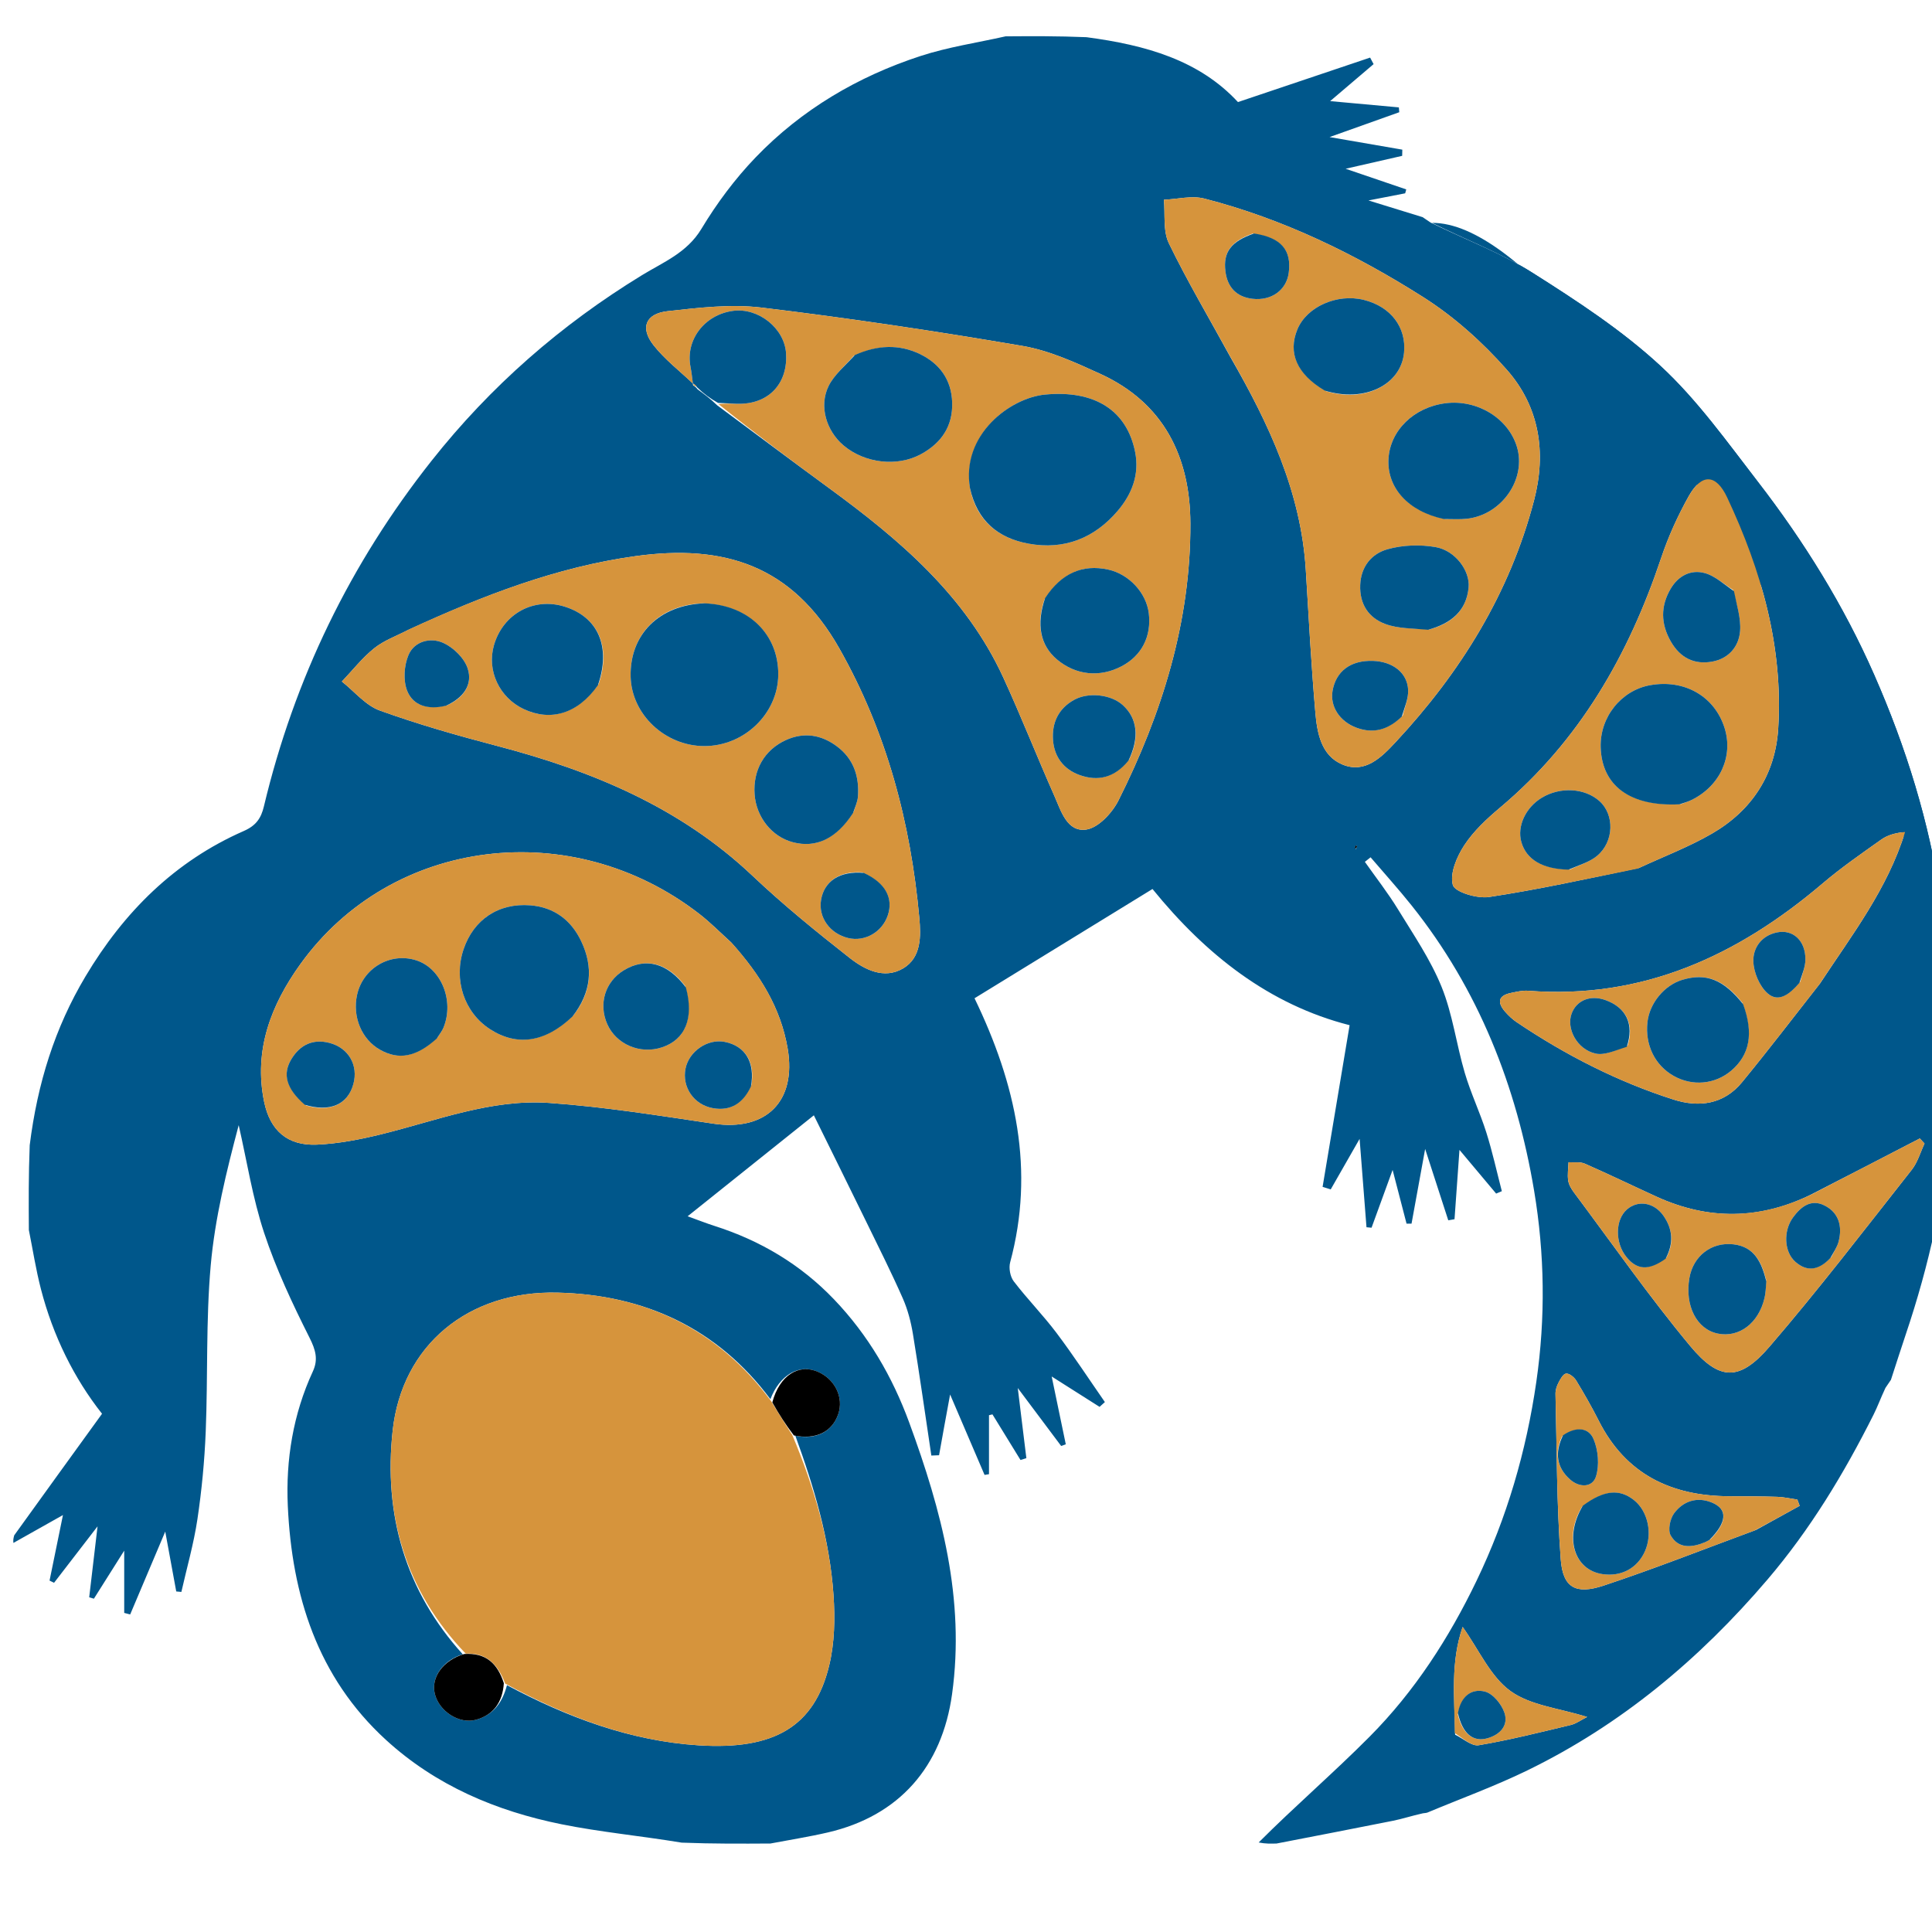 <?xml version="1.0" encoding="utf-8"?>
<svg viewBox="0 0 500 500" xmlns="http://www.w3.org/2000/svg">
  <path fill="#00578B" opacity="1" stroke="none" d="M 369.386 469.099 C 369.223 469.149 369.06 469.198 368.246 469.281 C 365.233 469.956 362.897 470.735 360.502 471.215 C 350.473 473.225 340.426 475.146 330.386 477.1 C 328.96 477.144 327.533 477.189 325.742 476.831 C 335.106 467.455 345.16 458.804 354.48 449.423 C 366.107 437.722 375.017 423.896 382.137 409.094 C 389.973 392.803 394.995 375.639 397.601 357.602 C 400.001 340.992 399.766 324.532 397.035 308.208 C 392.499 281.104 382.646 256.044 365.32 234.331 C 361.918 230.068 358.251 226.017 354.707 221.868 C 354.213 222.26 353.72 222.652 353.226 223.044 C 356.096 227.122 359.187 231.064 361.784 235.309 C 365.798 241.87 370.221 248.336 373.084 255.404 C 375.949 262.477 376.909 270.299 379.088 277.68 C 380.629 282.897 383.007 287.863 384.65 293.055 C 386.233 298.053 387.352 303.198 388.675 308.278 C 388.183 308.484 387.691 308.69 387.199 308.897 C 384.113 305.219 381.026 301.541 377.709 297.589 C 377.257 303.922 376.842 309.728 376.428 315.535 C 375.889 315.628 375.35 315.722 374.811 315.815 C 372.79 309.575 370.768 303.336 368.827 297.347 C 367.671 303.695 366.487 310.19 365.303 316.685 C 364.874 316.685 364.445 316.685 364.016 316.685 C 362.875 312.29 361.735 307.895 360.406 302.776 C 358.364 308.378 356.66 313.054 354.956 317.73 C 354.519 317.691 354.082 317.652 353.646 317.612 C 353.063 310.125 352.48 302.638 351.865 294.738 C 349.176 299.442 346.783 303.628 344.39 307.814 C 343.689 307.596 342.988 307.378 342.286 307.16 C 344.599 293.322 346.912 279.484 349.279 265.32 C 328.479 260.012 312.103 247.116 298.266 230.072 C 282.744 239.603 267.446 248.995 252.207 258.351 C 262.969 280.615 267.838 302.886 261.428 326.689 C 261.03 328.168 261.433 330.4 262.352 331.602 C 265.864 336.194 269.952 340.348 273.428 344.964 C 277.803 350.775 281.789 356.878 285.942 362.855 C 285.483 363.268 285.024 363.681 284.565 364.094 C 280.66 361.617 276.756 359.14 272.175 356.234 C 273.509 362.652 274.666 368.219 275.824 373.786 C 275.424 373.93 275.024 374.073 274.624 374.216 C 271.046 369.437 267.468 364.658 263.396 359.218 C 264.216 365.905 264.92 371.638 265.623 377.372 C 265.117 377.529 264.61 377.687 264.104 377.844 C 261.685 373.909 259.265 369.974 256.846 366.039 C 256.548 366.11 256.249 366.181 255.951 366.252 C 255.951 371.34 255.951 376.429 255.951 381.518 C 255.569 381.58 255.186 381.642 254.803 381.705 C 251.951 375.047 249.099 368.39 245.886 360.892 C 245.226 364.482 244.776 366.907 244.336 369.334 C 243.895 371.76 243.464 374.188 243.028 376.616 C 242.362 376.642 241.696 376.668 241.031 376.695 C 239.46 366.206 237.981 355.702 236.265 345.237 C 235.748 342.089 234.915 338.898 233.632 335.99 C 230.689 329.32 227.412 322.796 224.211 316.241 C 219.809 307.226 215.351 298.238 210.624 288.643 C 199.496 297.544 188.994 305.945 177.958 314.773 C 180.836 315.811 182.825 316.601 184.859 317.249 C 196.752 321.038 207.166 327.215 215.831 336.261 C 224.665 345.485 230.935 356.241 235.322 368.2 C 243.648 390.893 249.803 413.849 246.394 438.438 C 243.789 457.232 232.728 469.935 214.272 474.229 C 209.354 475.373 204.35 476.153 199.386 477.1 C 191.982 477.145 184.579 477.19 176.428 476.874 C 165.567 475.087 155.356 474.142 145.361 472.125 C 128.424 468.705 112.797 462.108 99.859 450.258 C 82.124 434.012 75.54 412.832 74.483 389.723 C 73.939 377.82 75.85 365.976 80.963 354.929 C 82.388 351.85 81.701 349.373 80.118 346.226 C 75.688 337.416 71.445 328.399 68.354 319.058 C 65.367 310.032 63.905 300.5 61.774 291.19 C 58.599 303.184 55.622 315.247 54.534 327.477 C 53.265 341.744 53.821 356.164 53.241 370.504 C 52.934 378.084 52.21 385.683 51.09 393.186 C 50.144 399.519 48.355 405.726 46.939 411.989 C 46.496 411.949 46.054 411.909 45.612 411.869 C 44.712 406.968 43.812 402.068 42.766 396.374 C 39.572 403.92 36.629 410.871 33.687 417.823 C 33.173 417.688 32.66 417.552 32.146 417.417 C 32.146 412.329 32.146 407.241 32.146 401.308 C 29.148 406.06 26.724 409.9 24.301 413.741 C 23.895 413.619 23.489 413.497 23.084 413.375 C 23.765 407.589 24.447 401.804 25.246 395.017 C 21.032 400.485 17.512 405.053 13.992 409.622 C 13.602 409.434 13.213 409.245 12.824 409.057 C 13.939 403.604 15.054 398.15 16.292 392.094 C 11.442 394.823 7.456 397.065 3.47 399.308 C 3.425 398.832 3.379 398.357 3.675 397.347 C 11.412 386.595 18.809 376.377 26.408 365.879 C 19.167 356.713 13.716 345.702 10.588 333.599 C 9.289 328.574 8.492 323.418 7.468 318.322 C 7.422 311.252 7.377 304.182 7.689 296.38 C 9.696 280.334 14.205 265.977 22.123 252.697 C 32.046 236.056 45.205 222.91 63.087 215.063 C 66.311 213.649 67.574 211.719 68.298 208.69 C 76.178 175.697 90.608 145.904 111.671 119.27 C 126.948 99.952 145.134 84.066 166.122 71.229 C 171.638 67.855 177.779 65.44 181.514 59.242 C 185.491 52.641 190.208 46.294 195.545 40.743 C 207.444 28.363 221.993 19.794 238.271 14.483 C 245.391 12.161 252.909 11.06 260.247 9.404 C 266.983 9.358 273.72 9.313 281.188 9.626 C 296.614 11.672 310.352 15.586 320.384 26.416 C 332.055 22.488 343.32 18.697 354.585 14.905 C 354.885 15.469 355.184 16.032 355.484 16.596 C 351.971 19.587 348.458 22.579 344.243 26.169 C 350.699 26.758 356.361 27.275 362.023 27.792 C 362.058 28.209 362.094 28.626 362.129 29.043 C 356.389 31.089 350.649 33.135 344.088 35.474 C 351.039 36.676 356.979 37.703 362.919 38.73 C 362.906 39.265 362.893 39.799 362.88 40.333 C 357.965 41.455 353.05 42.578 348.248 43.674 C 353.389 45.426 358.662 47.223 363.934 49.02 C 363.842 49.356 363.75 49.693 363.658 50.03 C 360.85 50.575 358.043 51.121 354.156 51.876 C 359.455 53.511 363.808 54.853 368.161 56.196 C 368.679 56.552 369.196 56.908 370.262 57.609 C 379.445 62.105 388.559 65.5 396.602 70.588 C 408.147 77.893 419.783 85.488 429.755 94.715 C 439.243 103.496 446.93 114.311 454.898 124.626 C 466.849 140.099 477.131 156.644 485.028 174.604 C 493.305 193.43 499.348 212.905 502.34 233.282 C 503.313 239.911 504.224 246.549 505.163 253.182 C 505.208 264.919 505.253 276.656 504.938 289.14 C 503.402 308.93 499.276 327.367 493.191 345.405 C 491.881 349.29 490.643 353.199 489.372 357.097 C 489.016 357.615 488.66 358.132 487.953 359.186 C 486.703 361.847 485.919 364.031 484.886 366.09 C 477.236 381.328 468.504 395.813 457.353 408.867 C 439.832 429.38 419.576 446.343 395.278 458.177 C 386.869 462.273 378.029 465.484 369.386 469.099 M 179.382 99.754 C 179.685 99.9 179.989 100.046 180.578 100.791 C 182.18 101.956 183.782 103.122 185.62 104.905 C 195.247 112.035 204.836 119.216 214.508 126.283 C 232.801 139.65 249.898 154.147 259.638 175.317 C 264.289 185.428 268.357 195.806 272.874 205.982 C 274.593 209.853 276.135 215.39 281.111 214.692 C 284.236 214.254 287.844 210.38 289.46 207.157 C 300.76 184.62 308.173 160.87 308.072 135.437 C 308.004 118.241 301.196 104.268 284.742 96.751 C 278.267 93.793 271.544 90.712 264.619 89.526 C 242.211 85.692 219.703 82.328 197.135 79.608 C 189.162 78.646 180.856 79.634 172.79 80.53 C 167.064 81.167 165.608 84.836 169.113 89.311 C 172.022 93.024 175.891 95.985 179.316 99.246 C 179.316 99.246 179.281 99.23 179.382 99.754 M 199.38 362.105 C 185.642 343.696 166.71 335.074 144.314 334.532 C 121.11 333.971 104.048 348.199 101.628 370.191 C 99.225 392.015 104.929 411.75 119.768 428.137 C 114.657 429.688 111.524 434.074 112.512 438.293 C 113.579 442.849 118.837 446.31 123.242 445.061 C 127.725 443.789 130.051 440.541 131.202 436.127 C 146.769 444.416 163.094 450.552 180.818 451.69 C 200.409 452.948 210.771 446.791 214.584 431.054 C 216.003 425.198 216.125 418.826 215.708 412.768 C 214.718 398.387 210.619 384.687 205.831 371.556 C 211.154 372.675 215.337 370.582 216.927 366.003 C 218.41 361.732 216.148 356.974 211.709 355.03 C 206.682 352.827 201.72 355.98 199.38 362.105 M 189.208 243.875 C 186.49 241.427 183.912 238.797 181.031 236.56 C 148.001 210.917 101.327 216.711 77.742 249.51 C 70.142 260.079 65.622 271.743 68.35 285.105 C 69.884 292.62 74.436 296.571 82.037 296.232 C 87.622 295.983 93.242 294.889 98.693 293.546 C 113.037 290.012 127.121 284.378 142.129 285.436 C 156.351 286.438 170.5 288.711 184.625 290.805 C 198.319 292.836 206.155 285.002 203.852 271.407 C 202.057 260.805 196.681 252.208 189.208 243.875 M 105.623 163.027 C 102.676 164.568 99.414 165.714 96.864 167.752 C 93.755 170.236 91.244 173.47 88.475 176.379 C 91.726 178.947 94.602 182.549 98.298 183.884 C 108.28 187.487 118.538 190.396 128.815 193.091 C 153.256 199.502 176.02 208.93 194.752 226.655 C 202.709 234.185 211.257 241.129 219.882 247.9 C 223.782 250.963 228.804 253.52 233.721 250.621 C 238.489 247.811 238.343 242.208 237.917 237.53 C 235.681 212.958 229.511 189.544 217.241 167.853 C 204.98 146.179 187.264 140.775 164.424 143.932 C 144.013 146.754 124.924 154.138 105.623 163.027 M 318.515 92.561 C 328.368 109.692 336.716 127.348 337.942 147.536 C 338.688 159.809 339.348 172.092 340.408 184.339 C 340.868 189.65 341.89 195.554 347.412 197.852 C 353.293 200.299 357.555 195.961 361.196 192.052 C 378 174.008 390.714 153.56 397.009 129.492 C 400.248 117.105 398.412 105.271 389.981 95.711 C 383.693 88.582 376.325 81.963 368.316 76.886 C 350.728 65.736 332 56.61 311.681 51.394 C 308.432 50.56 304.715 51.547 301.214 51.693 C 301.581 55.482 300.945 59.756 302.503 62.968 C 307.284 72.83 312.906 82.285 318.515 92.561 M 424.168 224.632 C 430.495 221.692 437.083 219.199 443.093 215.712 C 453.401 209.732 459.468 200.445 460.203 188.519 C 461.503 167.414 455.868 147.649 446.992 128.746 C 444.092 122.571 440.358 122.478 437.011 128.47 C 434.187 133.527 431.75 138.899 429.911 144.389 C 421.498 169.501 408.785 191.733 388.225 209.003 C 384.8 211.881 381.383 215.056 378.958 218.748 C 377.013 221.709 375.175 226.042 375.989 229.031 C 376.488 230.862 382.276 232.611 385.348 232.147 C 398.121 230.217 410.766 227.432 424.168 224.632 M 468.615 309.197 C 455.388 315.668 442.075 315.803 428.701 309.691 C 422.508 306.861 416.38 303.888 410.146 301.155 C 408.923 300.619 407.347 300.89 405.934 300.788 C 405.88 302.363 405.619 303.968 405.841 305.502 C 405.999 306.596 406.662 307.704 407.347 308.621 C 417.285 321.914 426.795 335.569 437.395 348.315 C 444.991 357.448 450.211 357.496 457.923 348.545 C 470.705 333.709 482.617 318.119 494.759 302.739 C 496.284 300.807 496.985 298.225 498.068 295.945 C 497.66 295.508 497.253 295.071 496.846 294.633 C 487.669 299.389 478.493 304.144 468.615 309.197 M 471.05 254.482 C 479.25 241.997 488.494 230.089 493.037 215.315 C 490.537 215.543 488.494 216.126 486.861 217.285 C 481.703 220.943 476.482 224.561 471.673 228.65 C 449.688 247.344 425.105 258.688 395.497 256.406 C 394.04 256.293 392.522 256.668 391.062 256.964 C 387.638 257.66 387.471 259.494 389.553 261.869 C 390.425 262.862 391.42 263.801 392.512 264.537 C 405.134 273.041 418.589 279.921 433.092 284.565 C 439.741 286.694 446.135 285.802 450.826 280.097 C 457.581 271.88 464.04 263.419 471.05 254.482 M 454.477 395.936 C 458.236 393.859 461.994 391.782 465.752 389.705 C 465.553 389.168 465.354 388.63 465.155 388.092 C 463.42 387.843 461.691 387.435 459.95 387.377 C 455.797 387.239 451.638 387.251 447.482 387.23 C 432.493 387.154 420.748 381.54 413.742 367.659 C 411.948 364.105 409.965 360.638 407.891 357.239 C 407.369 356.384 406.09 355.378 405.293 355.481 C 404.526 355.579 403.792 356.952 403.306 357.899 C 402.862 358.763 402.537 359.814 402.56 360.772 C 402.909 375.033 402.858 389.326 403.915 403.536 C 404.462 410.896 407.787 412.751 415.002 410.357 C 428.054 406.027 440.864 400.97 454.477 395.936 M 376.583 448.94 C 378.632 449.91 380.866 451.973 382.698 451.663 C 390.704 450.309 398.605 448.314 406.514 446.426 C 407.899 446.095 409.14 445.158 410.752 444.348 C 403.496 442.062 396.069 441.387 390.885 437.622 C 385.708 433.863 382.778 427.011 378.528 421.044 C 375.381 430.201 376.402 439.187 376.583 448.94 M 350.865 219.795 C 350.977 219.558 351.123 219.329 351.183 219.08 C 351.202 219 350.995 218.866 350.892 218.757 C 350.773 219 350.654 219.243 350.865 219.795 Z"/>
  <path fill="#00578B" opacity="1" stroke="none" d="M 370.602 57.678 C 415.189 57.403 503.313 239.911 502.34 233.282 C 499.348 212.905 493.305 193.43 485.028 174.604 C 477.131 156.644 466.849 140.099 454.898 124.626 C 446.93 114.311 439.243 103.496 429.755 94.715 C 419.783 85.488 408.147 77.893 396.602 70.588 C 388.559 65.5 379.445 62.105 370.602 57.678 Z"/>
  <path fill="#D6943C" opacity="1" stroke="none" d="M 120.532 427.962 C 104.929 411.75 99.225 392.015 101.628 370.191 C 104.048 348.199 121.11 333.971 144.314 334.532 C 166.71 335.074 185.642 343.696 199.635 362.714 C 201.615 366.022 203.339 368.721 205.063 371.419 C 210.619 384.687 214.718 398.387 215.708 412.768 C 216.125 418.826 216.003 425.198 214.584 431.054 C 210.771 446.791 200.409 452.948 180.818 451.69 C 163.094 450.552 146.769 444.416 130.743 435.71 C 128.762 430.55 125.818 427.699 120.532 427.962 Z"/>
  <path fill="#D6943C" opacity="1" stroke="none" d="M 189.458 244.129 C 196.681 252.208 202.057 260.805 203.852 271.407 C 206.155 285.002 198.319 292.836 184.625 290.805 C 170.5 288.711 156.351 286.438 142.129 285.436 C 127.121 284.378 113.037 290.012 98.693 293.546 C 93.242 294.889 87.622 295.983 82.037 296.232 C 74.436 296.571 69.884 292.62 68.35 285.105 C 65.622 271.743 70.142 260.079 77.742 249.51 C 101.327 216.711 148.001 210.917 181.031 236.56 C 183.912 238.797 186.49 241.427 189.458 244.129 M 148.414 262.759 C 153.068 256.785 153.61 250.313 150.415 243.588 C 147.803 238.089 143.37 234.775 137.225 234.297 C 128.981 233.655 122.564 238.001 119.97 245.682 C 117.32 253.527 120.117 262.003 126.781 266.325 C 133.776 270.861 141.075 269.827 148.414 262.759 M 113.256 268.473 C 113.774 267.622 114.422 266.823 114.79 265.911 C 117.604 258.937 114.169 250.572 107.695 248.523 C 100.993 246.402 93.94 250.529 92.409 257.469 C 91.158 263.141 93.601 268.994 98.334 271.661 C 103.19 274.398 107.657 273.605 113.256 268.473 M 177.33 255.183 C 172.736 249.15 167.055 247.699 161.427 251.122 C 156.622 254.045 154.853 259.782 157.145 265.009 C 159.463 270.297 165.683 272.936 171.356 271.039 C 177.351 269.033 179.664 263.504 177.33 255.183 M 194.467 280.804 C 195.469 274.87 192.854 270.665 187.519 269.633 C 183.133 268.784 178.321 272.073 177.418 276.537 C 176.454 281.3 179.527 285.939 184.583 286.806 C 189.036 287.569 192.288 285.595 194.467 280.804 M 79.209 286.093 C 85.414 287.912 90 285.838 91.45 280.556 C 92.786 275.689 90.208 271.156 85.18 269.882 C 80.969 268.815 77.665 270.416 75.449 274.038 C 73.02 278.007 74.08 281.736 79.209 286.093 Z"/>
  <path fill="#D6943C" opacity="1" stroke="none" d="M 179.334 99.279 C 175.891 95.985 172.022 93.024 169.113 89.311 C 165.608 84.836 167.064 81.167 172.79 80.53 C 180.856 79.634 189.162 78.646 197.135 79.608 C 219.703 82.328 242.211 85.692 264.619 89.526 C 271.544 90.712 278.267 93.793 284.742 96.751 C 301.196 104.268 308.004 118.241 308.072 135.437 C 308.173 160.87 300.76 184.62 289.46 207.157 C 287.844 210.38 284.236 214.254 281.111 214.692 C 276.135 215.39 274.593 209.853 272.874 205.982 C 268.357 195.806 264.289 185.428 259.638 175.317 C 249.898 154.147 232.801 139.65 214.508 126.283 C 204.836 119.216 195.247 112.035 185.953 104.582 C 188.112 104.344 189.942 104.541 191.765 104.492 C 199.26 104.294 203.956 98.967 203.424 91.357 C 202.974 84.939 196.252 79.583 189.731 80.448 C 182.314 81.432 177.345 87.99 178.707 94.953 C 178.987 96.381 179.129 97.836 179.334 99.279 M 251.116 126.771 C 252.939 134.874 258.347 139.264 266.184 140.697 C 275.457 142.393 283.266 139.259 289.28 132.182 C 292.917 127.901 294.936 122.803 293.769 116.968 C 291.597 106.11 283.218 100.906 270.454 102.119 C 261.428 102.977 248.672 112.524 251.116 126.771 M 220.945 92.08 C 218.724 94.678 215.867 96.968 214.423 99.944 C 211.896 105.152 213.873 111.514 218.297 115.266 C 223.759 119.898 232.24 120.905 238.408 117.507 C 243.615 114.638 246.607 110.347 246.423 104.176 C 246.245 98.218 243.137 94.054 238.012 91.601 C 232.657 89.039 227.059 89.284 220.945 92.08 M 270.295 155.154 C 268.131 161.688 269.247 167.041 273.525 170.652 C 278.377 174.747 284.62 175.404 290.286 172.416 C 295.467 169.683 298.021 164.715 297.312 158.749 C 296.679 153.428 292.183 148.579 286.793 147.407 C 280.153 145.963 274.689 148.34 270.295 155.154 M 292.262 196.514 C 294.953 190.839 294.354 185.898 290.559 182.467 C 287.501 179.702 281.648 179.075 277.956 181.135 C 273.874 183.413 272.2 187.109 272.523 191.543 C 272.837 195.857 275.258 199.069 279.345 200.558 C 284.192 202.324 288.484 201.239 292.262 196.514 Z"/>
  <path fill="#D6943C" opacity="1" stroke="none" d="M 105.947 162.841 C 124.924 154.138 144.013 146.754 164.424 143.932 C 187.264 140.775 204.98 146.179 217.241 167.853 C 229.511 189.544 235.681 212.958 237.917 237.53 C 238.343 242.208 238.489 247.811 233.721 250.621 C 228.804 253.52 223.782 250.963 219.882 247.9 C 211.257 241.129 202.709 234.185 194.752 226.655 C 176.02 208.93 153.256 199.502 128.815 193.091 C 118.538 190.396 108.28 187.487 98.298 183.884 C 94.602 182.549 91.726 178.947 88.475 176.379 C 91.244 173.47 93.755 170.236 96.864 167.752 C 99.414 165.714 102.676 164.568 105.947 162.841 M 181.869 156.14 C 170.525 156.562 162.957 164.256 163.209 175.107 C 163.436 184.873 172.097 193.054 182.243 193.086 C 192.556 193.118 201.301 184.724 201.414 174.684 C 201.531 164.231 193.828 156.574 181.869 156.14 M 154.932 177.011 C 158.178 167.416 154.818 159.74 146.177 157.013 C 138.176 154.488 130.216 158.805 127.843 166.957 C 125.937 173.503 129.213 180.54 135.549 183.509 C 142.596 186.81 149.562 184.674 154.932 177.011 M 220.948 210.062 C 221.32 208.79 221.922 207.536 222.024 206.243 C 222.441 200.963 220.911 196.344 216.538 193.117 C 212.539 190.166 208.106 189.402 203.414 191.523 C 197.844 194.04 194.821 199.295 195.293 205.605 C 195.734 211.506 199.784 216.559 205.204 217.971 C 211.208 219.536 216.432 217.084 220.948 210.062 M 223.18 225.786 C 217.33 225.357 213.305 228.031 212.491 232.886 C 211.735 237.391 214.762 241.634 219.541 242.767 C 223.82 243.782 228.273 241.24 229.744 236.942 C 231.281 232.456 229.155 228.476 223.18 225.786 M 115.79 182.49 C 119.917 180.61 122.419 177.21 121.03 172.984 C 120.154 170.316 117.338 167.566 114.704 166.378 C 111.414 164.894 107.227 165.94 105.715 169.529 C 104.57 172.244 104.316 176.121 105.384 178.795 C 106.93 182.664 110.871 183.76 115.79 182.49 Z"/>
  <path fill="#D6943C" opacity="1" stroke="none" d="M 318.358 92.23 C 312.906 82.285 307.284 72.83 302.503 62.968 C 300.945 59.756 301.581 55.482 301.214 51.693 C 304.715 51.547 308.432 50.56 311.681 51.394 C 332 56.61 350.728 65.736 368.316 76.886 C 376.325 81.963 383.693 88.582 389.981 95.711 C 398.412 105.271 400.248 117.105 397.009 129.492 C 390.714 153.56 378 174.008 361.196 192.052 C 357.555 195.961 353.293 200.299 347.412 197.852 C 341.89 195.554 340.868 189.65 340.408 184.339 C 339.348 172.092 338.688 159.809 337.942 147.536 C 336.716 127.348 328.368 109.692 318.358 92.23 M 374.125 134.352 C 375.95 134.328 377.791 134.451 379.598 134.254 C 388.693 133.264 395.142 123.897 392.548 115.541 C 390.264 108.186 382.26 103.331 374.112 104.357 C 365.924 105.388 359.758 111.397 359.338 118.755 C 358.912 126.212 364.417 132.359 374.125 134.352 M 343.22 101.243 C 353.165 104.264 362.558 99.616 363.365 91.274 C 364.001 84.705 359.931 79.358 352.971 77.618 C 346.053 75.888 338.165 79.389 335.756 85.258 C 333.259 91.337 335.607 96.806 343.22 101.243 M 369.997 162.884 C 375.604 161.331 379.525 158.076 380.078 151.995 C 380.465 147.726 376.625 142.503 371.601 141.605 C 367.562 140.883 363.029 141.037 359.092 142.144 C 355.029 143.286 352.214 146.552 352.024 151.384 C 351.826 156.378 354.212 159.914 358.559 161.505 C 361.852 162.711 365.625 162.608 369.997 162.884 M 363.051 185.16 C 363.544 182.952 364.531 180.721 364.426 178.543 C 364.211 174.106 360.454 171.234 355.391 171.04 C 349.62 170.819 345.763 173.65 344.87 178.764 C 344.161 182.826 346.706 186.72 351.067 188.332 C 355.457 189.955 359.214 188.887 363.051 185.16 M 324.153 60.457 C 318.576 62.476 316.516 65.252 317.139 70.215 C 317.654 74.315 319.974 76.849 324.16 77.33 C 329.072 77.894 332.935 75.058 333.526 70.608 C 334.307 64.722 331.585 61.487 324.153 60.457 Z"/>
  <path fill="#D6943C" opacity="1" stroke="none" d="M 423.812 224.797 C 410.766 227.432 398.121 230.217 385.348 232.147 C 382.276 232.611 376.488 230.862 375.989 229.031 C 375.175 226.042 377.013 221.709 378.958 218.748 C 381.383 215.056 384.8 211.881 388.225 209.003 C 408.785 191.733 421.498 169.501 429.911 144.389 C 431.75 138.899 434.187 133.527 437.011 128.47 C 440.358 122.478 444.092 122.571 446.992 128.746 C 455.868 147.649 461.503 167.414 460.203 188.519 C 459.468 200.445 453.401 209.732 443.093 215.712 C 437.083 219.199 430.495 221.692 423.812 224.797 M 435.073 208.09 C 435.999 207.728 436.959 207.433 437.847 206.994 C 445.162 203.37 448.632 195.718 446.314 188.385 C 443.726 180.198 435.947 175.732 427.055 177.328 C 419.541 178.677 414.02 185.612 414.254 193.409 C 414.553 203.357 421.886 208.791 435.073 208.09 M 406.322 225.022 C 408.685 223.868 411.386 223.118 413.341 221.479 C 417.752 217.781 417.852 210.822 413.937 207.323 C 410.143 203.933 403.804 203.564 399.016 206.455 C 394.833 208.98 392.583 213.831 393.713 217.884 C 394.968 222.382 399.122 224.923 406.322 225.022 M 448.533 152.679 C 446.103 151.174 443.845 149.041 441.201 148.316 C 437.564 147.32 434.337 149.028 432.372 152.363 C 429.716 156.873 429.79 161.443 432.405 166.015 C 434.838 170.268 438.518 172.099 443.223 171.205 C 447.402 170.41 450.023 167.331 450.335 163.299 C 450.589 160.022 449.475 156.64 448.533 152.679 Z"/>
  <path fill="#D6943C" opacity="1" stroke="none" d="M 468.966 309.048 C 478.493 304.144 487.669 299.389 496.846 294.633 C 497.253 295.071 497.66 295.508 498.068 295.945 C 496.985 298.225 496.284 300.807 494.759 302.739 C 482.617 318.119 470.705 333.709 457.923 348.545 C 450.211 357.496 444.991 357.448 437.395 348.315 C 426.795 335.569 417.285 321.914 407.347 308.621 C 406.662 307.704 405.999 306.596 405.841 305.502 C 405.619 303.968 405.88 302.363 405.934 300.788 C 407.347 300.89 408.923 300.619 410.146 301.155 C 416.38 303.888 422.508 306.861 428.701 309.691 C 442.075 315.803 455.388 315.668 468.966 309.048 M 457.079 331.212 C 455.889 326.659 454.054 322.668 448.637 322.034 C 442.95 321.369 438.2 325.027 437.219 330.75 C 435.987 337.943 439.109 344.032 444.595 345.136 C 450.095 346.244 455.133 342.425 456.655 335.921 C 456.954 334.645 457.002 333.311 457.079 331.212 M 473.965 325.297 C 474.606 323.96 475.487 322.684 475.843 321.275 C 476.845 317.318 475.878 313.784 472.092 311.934 C 468.638 310.245 466.015 312.35 464.038 315.066 C 461.47 318.591 461.711 323.99 464.647 326.565 C 467.691 329.235 470.715 328.737 473.965 325.297 M 431.29 325.43 C 433.24 321.67 432.873 318.027 430.498 314.638 C 428.05 311.144 423.883 310.51 421.027 313.031 C 417.994 315.709 417.938 321.614 420.911 325.303 C 423.626 328.673 426.655 328.912 431.29 325.43 Z"/>
  <path fill="#D6943C" opacity="1" stroke="none" d="M 470.838 254.772 C 464.04 263.419 457.581 271.88 450.826 280.097 C 446.135 285.802 439.741 286.694 433.092 284.565 C 418.589 279.921 405.134 273.041 392.512 264.537 C 391.42 263.801 390.425 262.862 389.553 261.869 C 387.471 259.494 387.638 257.66 391.062 256.964 C 392.522 256.668 394.04 256.293 395.497 256.406 C 425.105 258.688 449.688 247.344 471.673 228.65 C 476.482 224.561 481.703 220.943 486.861 217.285 C 488.494 216.126 490.537 215.543 493.037 215.315 C 488.494 230.089 479.25 241.997 470.838 254.772 M 450.937 259.537 C 446.024 253.457 441.529 251.737 435.375 253.584 C 430.73 254.979 426.907 259.616 426.359 264.523 C 425.7 270.415 428.275 275.692 433.151 278.445 C 437.998 281.18 443.853 280.643 448.049 277.079 C 452.814 273.031 453.89 267.474 450.937 259.537 M 465.92 254.053 C 466.384 252.156 467.218 250.263 467.239 248.361 C 467.292 243.448 464.031 240.444 459.865 241.311 C 455.864 242.144 453.675 245.298 453.766 248.772 C 453.841 251.634 455.347 255.225 457.459 257.081 C 460.351 259.622 463.257 257.182 465.92 254.053 M 421.231 270.596 C 422.992 265.073 420.871 260.744 415.458 258.813 C 411.595 257.435 408.045 258.85 406.749 262.285 C 405.289 266.154 408.108 271.592 412.944 272.663 C 415.335 273.192 418.156 271.779 421.231 270.596 Z"/>
  <path fill="#D6943C" opacity="1" stroke="none" d="M 454.126 396.076 C 440.864 400.97 428.054 406.027 415.002 410.357 C 407.787 412.751 404.462 410.896 403.915 403.536 C 402.858 389.326 402.909 375.033 402.56 360.772 C 402.537 359.814 402.862 358.763 403.306 357.899 C 403.792 356.952 404.526 355.579 405.293 355.481 C 406.09 355.378 407.369 356.384 407.891 357.239 C 409.965 360.638 411.948 364.105 413.742 367.659 C 420.748 381.54 432.493 387.154 447.482 387.23 C 451.638 387.251 455.797 387.239 459.95 387.377 C 461.691 387.435 463.42 387.843 465.155 388.092 C 465.354 388.63 465.553 389.168 465.752 389.705 C 461.994 391.782 458.236 393.859 454.126 396.076 M 409.393 389.988 C 404.727 397.815 407.346 406.317 414.753 407.385 C 419.609 408.085 423.753 405.85 425.703 401.477 C 427.719 396.959 426.514 391.192 422.948 388.296 C 419.191 385.245 415.132 385.579 409.393 389.988 M 442.711 398.322 C 447.002 393.93 447.178 390.55 443.001 388.849 C 439.173 387.29 435.596 388.482 433.243 391.662 C 432.196 393.079 431.605 396.012 432.374 397.364 C 434.346 400.829 437.813 400.546 441.172 399.162 C 441.479 399.036 441.773 398.881 442.711 398.322 M 404.238 371.764 C 402.263 376.018 402.862 379.852 406.412 382.949 C 408.835 385.061 412.152 384.96 413.044 382.093 C 413.953 379.174 413.623 375.299 412.413 372.446 C 411.081 369.305 407.763 369.2 404.238 371.764 Z"/>
  <path fill="#00578B" opacity="1" stroke="none" d="M 179.325 99.262 C 179.129 97.836 178.987 96.381 178.707 94.953 C 177.345 87.99 182.314 81.432 189.731 80.448 C 196.252 79.583 202.974 84.939 203.424 91.357 C 203.956 98.967 199.26 104.294 191.765 104.492 C 189.942 104.541 188.112 104.344 185.835 104.273 C 183.782 103.122 182.18 101.956 180.374 100.209 C 179.873 99.495 179.577 99.363 179.281 99.23 C 179.281 99.23 179.316 99.246 179.325 99.262 Z"/>
  <path fill="#D6943C" opacity="1" stroke="none" d="M 376.505 448.513 C 376.402 439.187 375.381 430.201 378.528 421.044 C 382.778 427.011 385.708 433.863 390.885 437.622 C 396.069 441.387 403.496 442.062 410.752 444.348 C 409.14 445.158 407.899 446.095 406.514 446.426 C 398.605 448.314 390.704 450.309 382.698 451.663 C 380.866 451.973 378.632 449.91 376.505 448.513 M 377.29 443.75 C 378.495 448.688 381.23 450.914 384.957 449.856 C 388.242 448.924 390.419 446.543 389.361 443.303 C 388.632 441.072 386.379 438.311 384.299 437.78 C 380.813 436.891 378.036 439.033 377.29 443.75 Z"/>
  <path fill="#000000" opacity="1" stroke="none" d="M 205.447 371.488 C 203.339 368.721 201.615 366.022 199.874 362.941 C 201.72 355.98 206.682 352.827 211.709 355.03 C 216.148 356.974 218.41 361.732 216.927 366.003 C 215.337 370.582 211.154 372.675 205.447 371.488 Z"/>
  <path fill="#000000" opacity="1" stroke="none" d="M 120.15 428.05 C 125.818 427.699 128.762 430.55 130.397 435.614 C 130.051 440.541 127.725 443.789 123.242 445.061 C 118.837 446.31 113.579 442.849 112.512 438.293 C 111.524 434.074 114.657 429.688 120.15 428.05 Z"/>
  <path fill="#000000" opacity="1" stroke="none" d="M 350.7 219.64 C 350.654 219.243 350.773 219 350.892 218.757 C 350.995 218.866 351.202 219 351.183 219.08 C 351.123 219.329 350.977 219.558 350.7 219.64 Z"/>
  <path fill="#D6943C" opacity="1" stroke="none" d="M 179.331 99.492 C 179.577 99.363 179.873 99.495 180.231 99.91 C 179.989 100.046 179.685 99.9 179.331 99.492 Z"/>
  <path fill="#00578B" opacity="1" stroke="none" d="M 148.181 263.043 C 141.075 269.827 133.776 270.861 126.781 266.325 C 120.117 262.003 117.32 253.527 119.97 245.682 C 122.564 238.001 128.981 233.655 137.225 234.297 C 143.37 234.775 147.803 238.089 150.415 243.588 C 153.61 250.313 153.068 256.785 148.181 263.043 Z"/>
  <path fill="#00578B" opacity="1" stroke="none" d="M 113.027 268.783 C 107.657 273.605 103.19 274.398 98.334 271.661 C 93.601 268.994 91.158 263.141 92.409 257.469 C 93.94 250.529 100.993 246.402 107.695 248.523 C 114.169 250.572 117.604 258.937 114.79 265.911 C 114.422 266.823 113.774 267.622 113.027 268.783 Z"/>
  <path fill="#00578B" opacity="1" stroke="none" d="M 177.507 255.546 C 179.664 263.504 177.351 269.033 171.356 271.039 C 165.683 272.936 159.463 270.297 157.145 265.009 C 154.853 259.782 156.622 254.045 161.427 251.122 C 167.055 247.699 172.736 249.15 177.507 255.546 Z"/>
  <path fill="#00578B" opacity="1" stroke="none" d="M 194.355 281.161 C 192.288 285.595 189.036 287.569 184.583 286.806 C 179.527 285.939 176.454 281.3 177.418 276.537 C 178.321 272.073 183.133 268.784 187.519 269.633 C 192.854 270.665 195.469 274.87 194.355 281.161 Z"/>
  <path fill="#00578B" opacity="1" stroke="none" d="M 78.871 285.914 C 74.08 281.736 73.02 278.007 75.449 274.038 C 77.665 270.416 80.969 268.815 85.18 269.882 C 90.208 271.156 92.786 275.689 91.45 280.556 C 90 285.838 85.414 287.912 78.871 285.914 Z"/>
  <path fill="#00578B" opacity="1" stroke="none" d="M 251.038 126.378 C 248.672 112.524 261.428 102.977 270.454 102.119 C 283.218 100.906 291.597 106.11 293.769 116.968 C 294.936 122.803 292.917 127.901 289.28 132.182 C 283.266 139.259 275.457 142.393 266.184 140.697 C 258.347 139.264 252.939 134.874 251.038 126.378 Z"/>
  <path fill="#00578B" opacity="1" stroke="none" d="M 221.267 91.862 C 227.059 89.284 232.657 89.039 238.012 91.601 C 243.137 94.054 246.245 98.218 246.423 104.176 C 246.607 110.347 243.615 114.638 238.408 117.507 C 232.24 120.905 223.759 119.898 218.297 115.266 C 213.873 111.514 211.896 105.152 214.423 99.944 C 215.867 96.968 218.724 94.678 221.267 91.862 Z"/>
  <path fill="#00578B" opacity="1" stroke="none" d="M 270.462 154.796 C 274.689 148.34 280.153 145.963 286.793 147.407 C 292.183 148.579 296.679 153.428 297.312 158.749 C 298.021 164.715 295.467 169.683 290.286 172.416 C 284.62 175.404 278.377 174.747 273.525 170.652 C 269.247 167.041 268.131 161.688 270.462 154.796 Z"/>
  <path fill="#00578B" opacity="1" stroke="none" d="M 292.056 196.835 C 288.484 201.239 284.192 202.324 279.345 200.558 C 275.258 199.069 272.837 195.857 272.523 191.543 C 272.2 187.109 273.874 183.413 277.956 181.135 C 281.648 179.075 287.501 179.702 290.559 182.467 C 294.354 185.898 294.953 190.839 292.056 196.835 Z"/>
  <path fill="#00578B" opacity="1" stroke="none" d="M 182.313 156.14 C 193.828 156.574 201.531 164.231 201.414 174.684 C 201.301 184.724 192.556 193.118 182.243 193.086 C 172.097 193.054 163.436 184.873 163.209 175.107 C 162.957 164.256 170.525 156.562 182.313 156.14 Z"/>
  <path fill="#00578B" opacity="1" stroke="none" d="M 154.738 177.347 C 149.562 184.674 142.596 186.81 135.549 183.509 C 129.213 180.54 125.937 173.503 127.843 166.957 C 130.216 158.805 138.176 154.488 146.177 157.013 C 154.818 159.74 158.178 167.416 154.738 177.347 Z"/>
  <path fill="#00578B" opacity="1" stroke="none" d="M 220.773 210.403 C 216.432 217.084 211.208 219.536 205.204 217.971 C 199.784 216.559 195.734 211.506 195.293 205.605 C 194.821 199.295 197.844 194.04 203.414 191.523 C 208.106 189.402 212.539 190.166 216.538 193.117 C 220.911 196.344 222.441 200.963 222.024 206.243 C 221.922 207.536 221.32 208.79 220.773 210.403 Z"/>
  <path fill="#00578B" opacity="1" stroke="none" d="M 223.546 225.905 C 229.155 228.476 231.281 232.456 229.744 236.942 C 228.273 241.24 223.82 243.782 219.541 242.767 C 214.762 241.634 211.735 237.391 212.491 232.886 C 213.305 228.031 217.33 225.357 223.546 225.905 Z"/>
  <path fill="#00578B" opacity="1" stroke="none" d="M 115.431 182.631 C 110.871 183.76 106.93 182.664 105.384 178.795 C 104.316 176.121 104.57 172.244 105.715 169.529 C 107.227 165.94 111.414 164.894 114.704 166.378 C 117.338 167.566 120.154 170.316 121.03 172.984 C 122.419 177.21 119.917 180.61 115.431 182.631 Z"/>
  <path fill="#00578B" opacity="1" stroke="none" d="M 373.692 134.326 C 364.417 132.359 358.912 126.212 359.338 118.755 C 359.758 111.397 365.924 105.388 374.112 104.357 C 382.26 103.331 390.264 108.186 392.548 115.541 C 395.142 123.897 388.693 133.264 379.598 134.254 C 377.791 134.451 375.95 134.328 373.692 134.326 Z"/>
  <path fill="#00578B" opacity="1" stroke="none" d="M 342.855 101.093 C 335.607 96.806 333.259 91.337 335.756 85.258 C 338.165 79.389 346.053 75.888 352.971 77.618 C 359.931 79.358 364.001 84.705 363.365 91.274 C 362.558 99.616 353.165 104.264 342.855 101.093 Z"/>
  <path fill="#00578B" opacity="1" stroke="none" d="M 369.591 162.986 C 365.625 162.608 361.852 162.711 358.559 161.505 C 354.212 159.914 351.826 156.378 352.024 151.384 C 352.214 146.552 355.029 143.286 359.092 142.144 C 363.029 141.037 367.562 140.883 371.601 141.605 C 376.625 142.503 380.465 147.726 380.078 151.995 C 379.525 158.076 375.604 161.331 369.591 162.986 Z"/>
  <path fill="#00578B" opacity="1" stroke="none" d="M 362.785 185.455 C 359.214 188.887 355.457 189.955 351.067 188.332 C 346.706 186.72 344.161 182.826 344.87 178.764 C 345.763 173.65 349.62 170.819 355.391 171.04 C 360.454 171.234 364.211 174.106 364.426 178.543 C 364.531 180.721 363.544 182.952 362.785 185.455 Z"/>
  <path fill="#00578B" opacity="1" stroke="none" d="M 324.543 60.426 C 331.585 61.487 334.307 64.722 333.526 70.608 C 332.935 75.058 329.072 77.894 324.16 77.33 C 319.974 76.849 317.654 74.315 317.139 70.215 C 316.516 65.252 318.576 62.476 324.543 60.426 Z"/>
  <path fill="#00578B" opacity="1" stroke="none" d="M 434.655 208.155 C 421.886 208.791 414.553 203.357 414.254 193.409 C 414.02 185.612 419.541 178.677 427.055 177.328 C 435.947 175.732 443.726 180.198 446.314 188.385 C 448.632 195.718 445.162 203.37 437.847 206.994 C 436.959 207.433 435.999 207.728 434.655 208.155 Z"/>
  <path fill="#00578B" opacity="1" stroke="none" d="M 405.923 225.065 C 399.122 224.923 394.968 222.382 393.713 217.884 C 392.583 213.831 394.833 208.98 399.016 206.455 C 403.804 203.564 410.143 203.933 413.937 207.323 C 417.852 210.822 417.752 217.781 413.341 221.479 C 411.386 223.118 408.685 223.868 405.923 225.065 Z"/>
  <path fill="#00578B" opacity="1" stroke="none" d="M 448.75 152.992 C 449.475 156.64 450.589 160.022 450.335 163.299 C 450.023 167.331 447.402 170.41 443.223 171.205 C 438.518 172.099 434.838 170.268 432.405 166.015 C 429.79 161.443 429.716 156.873 432.372 152.363 C 434.337 149.028 437.564 147.32 441.201 148.316 C 443.845 149.041 446.103 151.174 448.75 152.992 Z"/>
  <path fill="#00578B" opacity="1" stroke="none" d="M 457.122 331.608 C 457.002 333.311 456.954 334.645 456.655 335.921 C 455.133 342.425 450.095 346.244 444.595 345.136 C 439.109 344.032 435.987 337.943 437.219 330.75 C 438.2 325.027 442.95 321.369 448.637 322.034 C 454.054 322.668 455.889 326.659 457.122 331.608 Z"/>
  <path fill="#00578B" opacity="1" stroke="none" d="M 473.7 325.58 C 470.715 328.737 467.691 329.235 464.647 326.565 C 461.711 323.99 461.47 318.591 464.038 315.066 C 466.015 312.35 468.638 310.245 472.092 311.934 C 475.878 313.784 476.845 317.318 475.843 321.275 C 475.487 322.684 474.606 323.96 473.7 325.58 Z"/>
  <path fill="#00578B" opacity="1" stroke="none" d="M 431.059 325.757 C 426.655 328.912 423.626 328.673 420.911 325.303 C 417.938 321.614 417.994 315.709 421.027 313.031 C 423.883 310.51 428.05 311.144 430.498 314.638 C 432.873 318.027 433.24 321.67 431.059 325.757 Z"/>
  <path fill="#00578B" opacity="1" stroke="none" d="M 451.123 259.888 C 453.89 267.474 452.814 273.031 448.049 277.079 C 443.853 280.643 437.998 281.18 433.151 278.445 C 428.275 275.692 425.7 270.415 426.359 264.523 C 426.907 259.616 430.73 254.979 435.375 253.584 C 441.529 251.737 446.024 253.457 451.123 259.888 Z"/>
  <path fill="#00578B" opacity="1" stroke="none" d="M 465.688 254.363 C 463.257 257.182 460.351 259.622 457.459 257.081 C 455.347 255.225 453.841 251.634 453.766 248.772 C 453.675 245.298 455.864 242.144 459.865 241.311 C 464.031 240.444 467.292 243.448 467.239 248.361 C 467.218 250.263 466.384 252.156 465.688 254.363 Z"/>
  <path fill="#00578B" opacity="1" stroke="none" d="M 421.006 270.92 C 418.156 271.779 415.335 273.192 412.944 272.663 C 408.108 271.592 405.289 266.154 406.749 262.285 C 408.045 258.85 411.595 257.435 415.458 258.813 C 420.871 260.744 422.992 265.073 421.006 270.92 Z"/>
  <path fill="#00578B" opacity="1" stroke="none" d="M 409.635 389.68 C 415.132 385.579 419.191 385.245 422.948 388.296 C 426.514 391.192 427.719 396.959 425.703 401.477 C 423.753 405.85 419.609 408.085 414.753 407.385 C 407.346 406.317 404.727 397.815 409.635 389.68 Z"/>
  <path fill="#00578B" opacity="1" stroke="none" d="M 442.392 398.531 C 441.773 398.881 441.479 399.036 441.172 399.162 C 437.813 400.546 434.346 400.829 432.374 397.364 C 431.605 396.012 432.196 393.079 433.243 391.662 C 435.596 388.482 439.173 387.29 443.001 388.849 C 447.178 390.55 447.002 393.93 442.392 398.531 Z"/>
  <path fill="#00578B" opacity="1" stroke="none" d="M 404.512 371.449 C 407.763 369.2 411.081 369.305 412.413 372.446 C 413.623 375.299 413.953 379.174 413.044 382.093 C 412.152 384.96 408.835 385.061 406.412 382.949 C 402.862 379.852 402.263 376.018 404.512 371.449 Z"/>
  <path fill="#00578B" opacity="1" stroke="none" d="M 377.31 443.358 C 378.036 439.033 380.813 436.891 384.299 437.78 C 386.379 438.311 388.632 441.072 389.361 443.303 C 390.419 446.543 388.242 448.924 384.957 449.856 C 381.23 450.914 378.495 448.688 377.31 443.358 Z"/>
</svg>